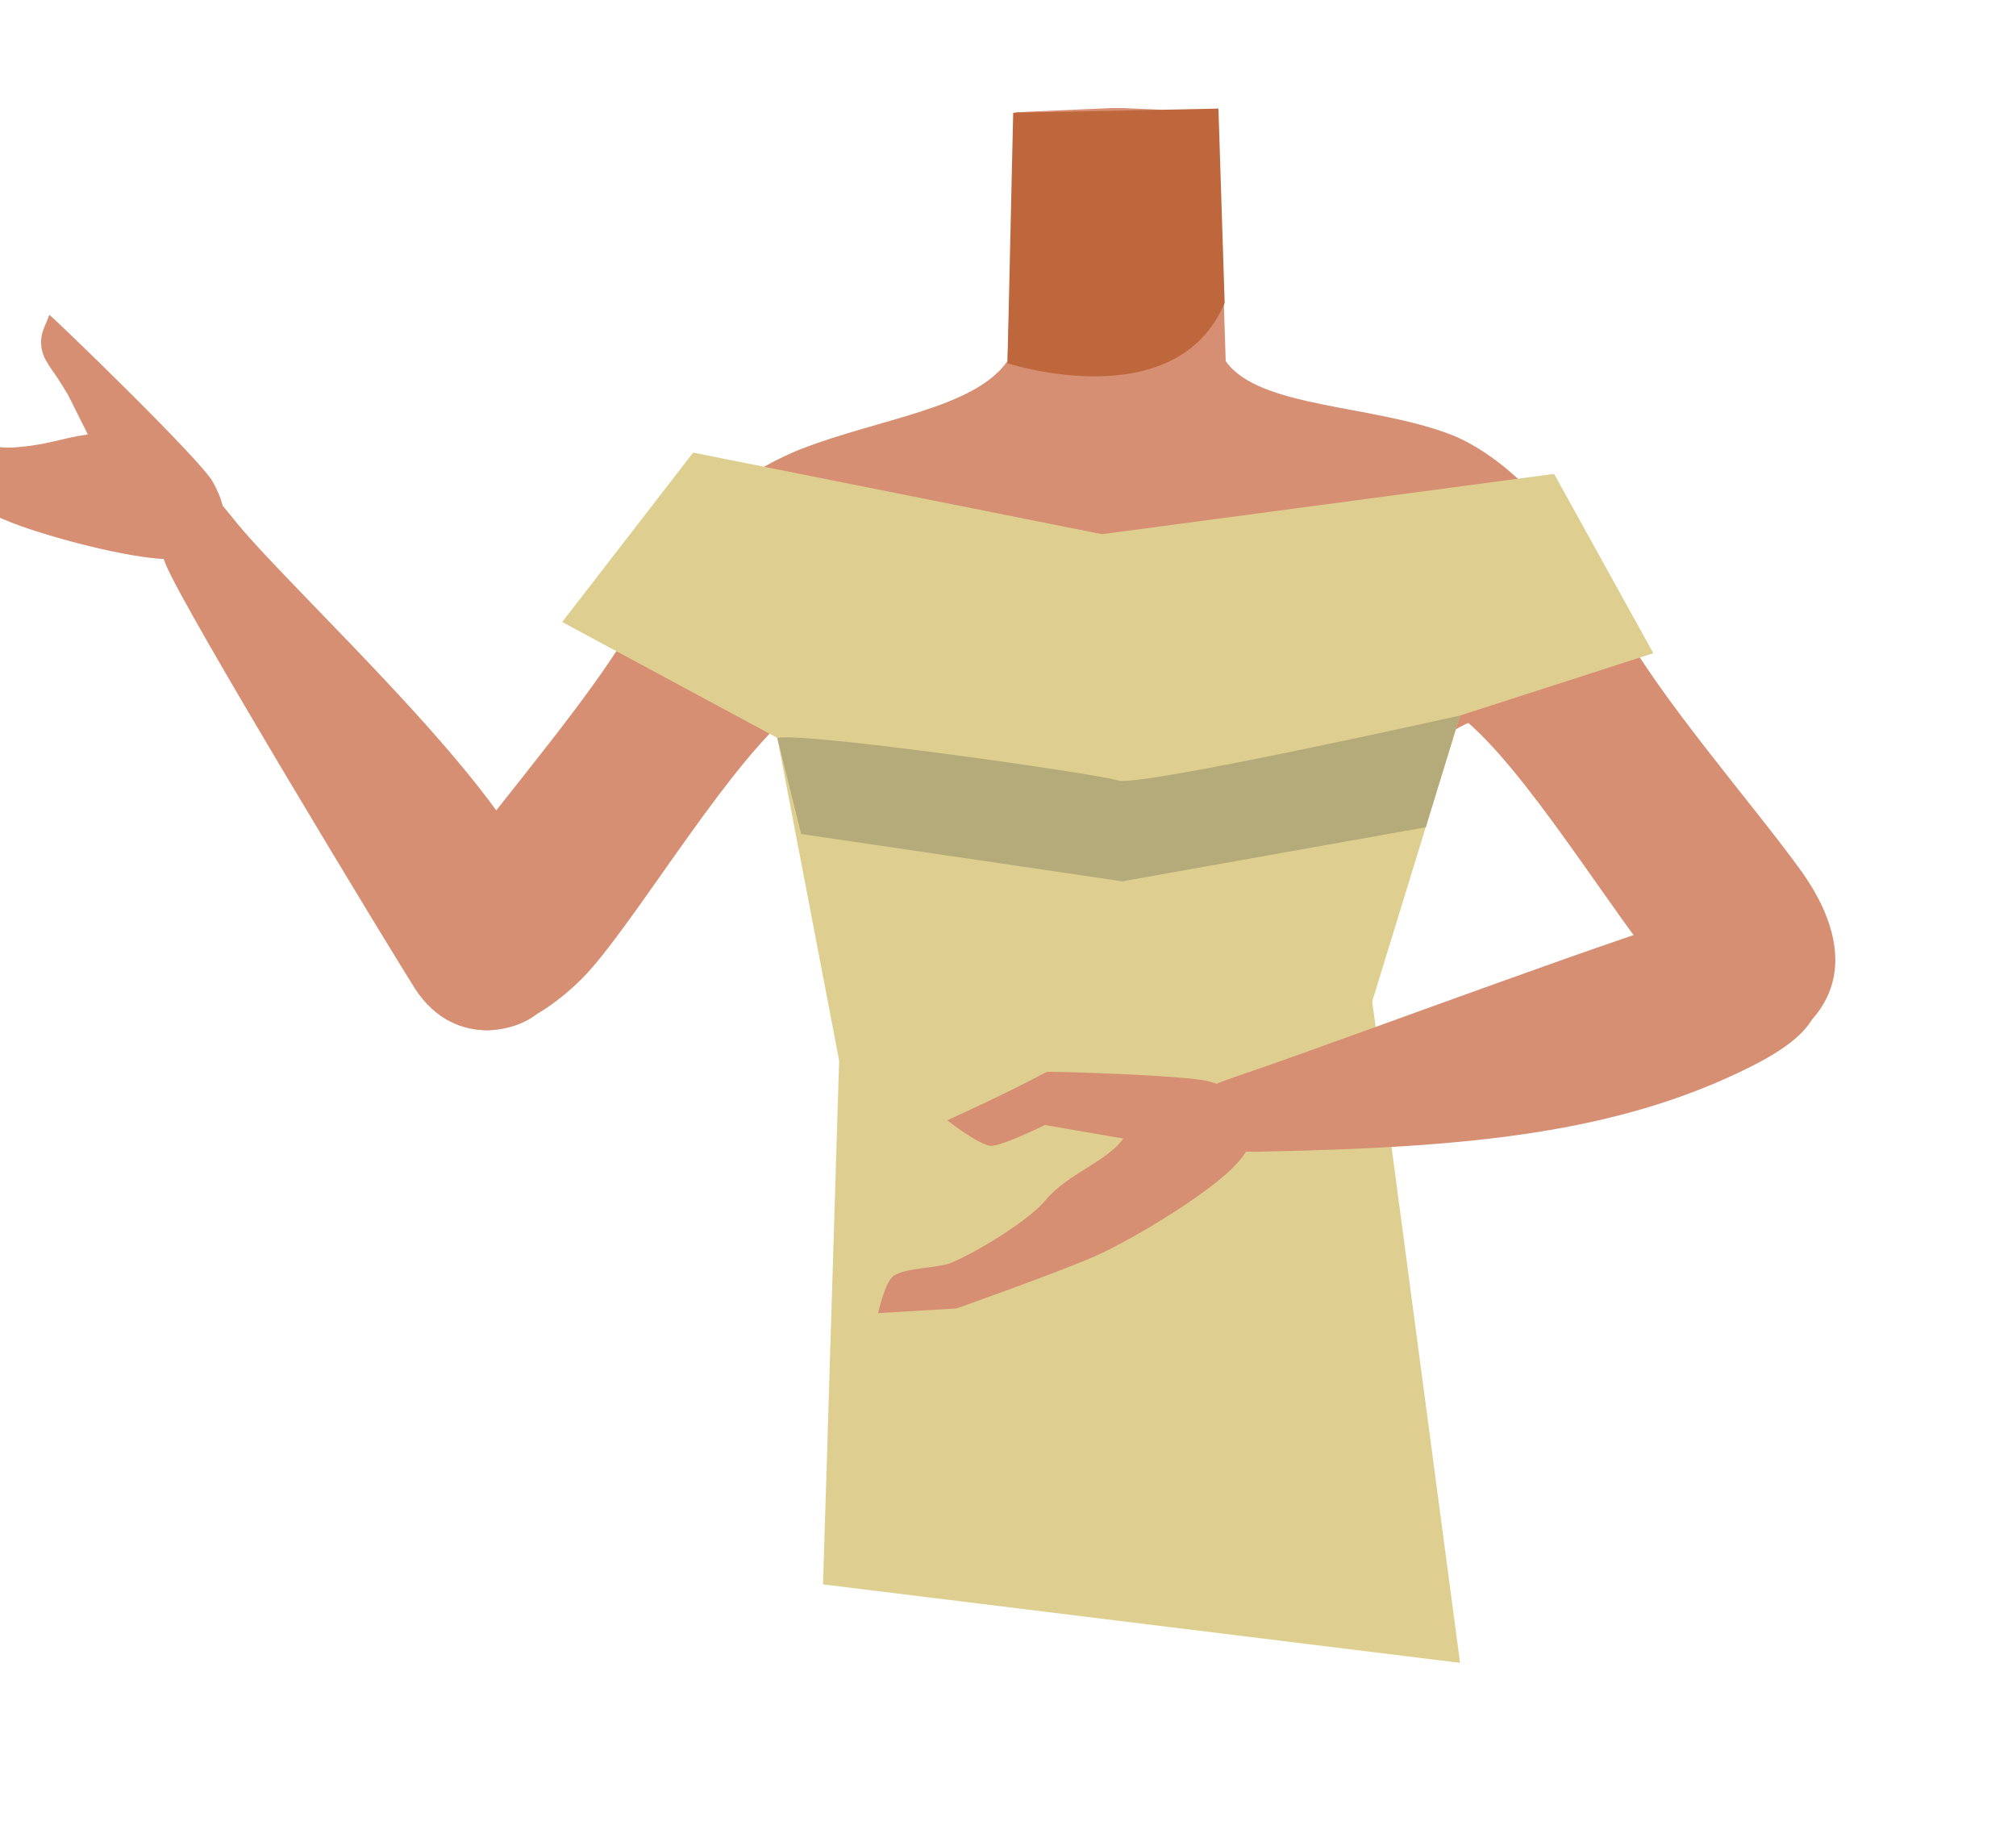 <?xml version="1.0" encoding="utf-8"?>
<!-- Generator: Adobe Illustrator 26.0.1, SVG Export Plug-In . SVG Version: 6.00 Build 0)  -->
<svg version="1.1" id="Calque_1" xmlns="http://www.w3.org/2000/svg" xmlns:xlink="http://www.w3.org/1999/xlink" x="0px" y="0px"
	 viewBox="0 0 388 354.5" style="enable-background:new 0 0 388 354.5;" xml:space="preserve">
<style type="text/css">
	.st0{fill:#D68F72;}
	.st1{fill:#BF673C;}
	.st2{fill:#DECF90;}
	.st3{fill:#B5AA79;}
</style>
<g id="Calque_10">
	<path class="st0" d="M215,171.9c-5.5-3.6-8-0.6-13.7,2.5c-9.8,5.3-15.8,23.7-26.7,26.2c-3.9,0.9-12.7-15.1-13.7-21.3
		c-1.5-9.3,2.5-27.5-8.4-36.9c-9.2-7.9-21.5-3.7-25.5-16.3c-7-22,17.3-35.8,27.2-39.7c15.2-5.9,33.3-7.8,39.7-16.9l0.9-27.7
		l0.7-20.2l18.3-0.8h2.2l18.3,0.8l0.7,20.2l0.9,27.7c6.4,9.1,28.4,8.3,43.5,14.2c10,3.9,30.4,20.4,23.4,42.4
		c-4,12.6-16.2,8.4-25.5,16.3c-10.9,9.3-19.2,27.1-20.8,36.4c-1,6.2-13.3,15.2-17.2,14.4c-10.8-2.5-1.1-13.5-10.8-18.8
		C223,171.3,220.5,168.3,215,171.9"/>
	<path class="st1" d="M193.9,69.9c0,0,32.4,10.6,41.8-11.6l-1.2-37.4L195,21.7L193.9,69.9z"/>
	<path class="st0" d="M179.4,105.3c-4.3,21.5-18,24.7-25.9,30.9c-12.6,9.8-29.3,38.2-39.7,50.2c-4.9,5.7-18.5,17-27.1,9.2l-3.8-2.5
		c-10.6-10.6,0.9-21.4,5.1-27.3c8.6-12,28.3-34.5,34.9-47.8c4.9-9.9,9.8-18.1,25.3-27.2c0,0,16.9-9.5,27.9-2.3
		C183,93,181.2,96.4,179.4,105.3L179.4,105.3z"/>
	<path class="st0" d="M104.5,193.9c9.9-13.6,1-17.2-0.8-23.2c-5.3-18.5-46.6-56.1-58-69.9C39.3,92.9,36,88.6,31,92
		c-4.6,3.1-0.6,12.7,0.9,16.6c3.3,8.4,44.2,75.8,48,81.7C87.9,202.6,101.6,198,104.5,193.9z"/>
	<path class="st0" d="M9.5,60.6l-1.1,2.7c-0.8,2-0.6,4.2,0.4,6c0.4,0.7,0.8,1.3,1.2,1.9c1.2,1.6,3.1,4.8,3.1,4.8l3.8,7.6
		c-5.5,0.8-7.5,2-14.1,2.5c-5.1,0.4-16.4-2.6-21.2-4.7c-2.6-1.2-6.9-5.9-9.6-6.3c-2-0.3-7.1,2.8-7.1,2.8L-24,88.2
		c0,0,19.6,9.8,26.3,12.4c7.2,2.8,22.3,6.8,29.8,7c2.4,0,7.2,0.1,9.9-4.2c2.4-3.7,0.4-8-1-10.6C38.9,88.7,9.9,60.7,9.5,60.6z"/>
	<path class="st0" d="M255.1,106.9c4.3,21.5,18,24.7,25.9,30.9c12.6,9.8,29.3,38.2,39.7,50.2c4.9,5.7,18.5,17,27.1,9.2l0,0
		c10.7-10.6,3-23.9-1.3-29.8c-8.6-12-28.3-34.5-34.9-47.8c-4.9-9.9-7.6-20.7-23.1-29.8c0,0-15.3-10.2-26.3-3
		C255.2,91.4,253.3,98,255.1,106.9L255.1,106.9z"/>
	<polyline class="st2" points="281,320 264.1,192.7 281,137.7 318.2,125.7 299.1,91.2 212.1,102.8 133.4,87.1 108.2,119.7 
		149.6,142 161.5,204.1 158.4,304.9 	"/>
	<path class="st3" d="M149.6,142c5.5-1.1,61.6,6.9,65.6,8.2s65.8-12.5,65.8-12.5l-6.6,21.5L216,169.6l-61.8-9.1L149.6,142"/>
	<path class="st0" d="M348.5,187.1c-3.9-14.5-15.2-11.8-21.4-11c-6.7,0.9-68.8,24.1-85.8,29.9c-9.6,3.3-14.8,4.8-13.4,10.7
		c1.3,5.3,11.7,5,15.8,4.9c38.5-0.8,67.6-3.4,93.4-16.4C354,196.7,349.5,190.8,348.5,187.1z"/>
	<path class="st0" d="M201.4,206.3c-7.6,4.1-19.1,9.3-19.1,9.3s5.9,4.6,8.3,4.9c2,0.2,10.5-4,10.5-4l15.1,2.6
		c-3.2,4.5-10.8,6.8-15,11.9c-3.2,3.9-13.3,10-18.1,12c-2.6,1.1-9,0.9-11.2,2.6c-1.6,1.2-2.9,7.1-2.9,7.1l15.1-0.9
		c0,0,20.6-7.3,27.2-10.3c7-3.2,20.4-11.3,25.8-16.6c1.7-1.7,5-5.1,3.9-10.1c-1-4.3-5.4-5.8-8.3-6.7
		C228,206.9,201.7,206.1,201.4,206.3z"/>
</g>
</svg>
